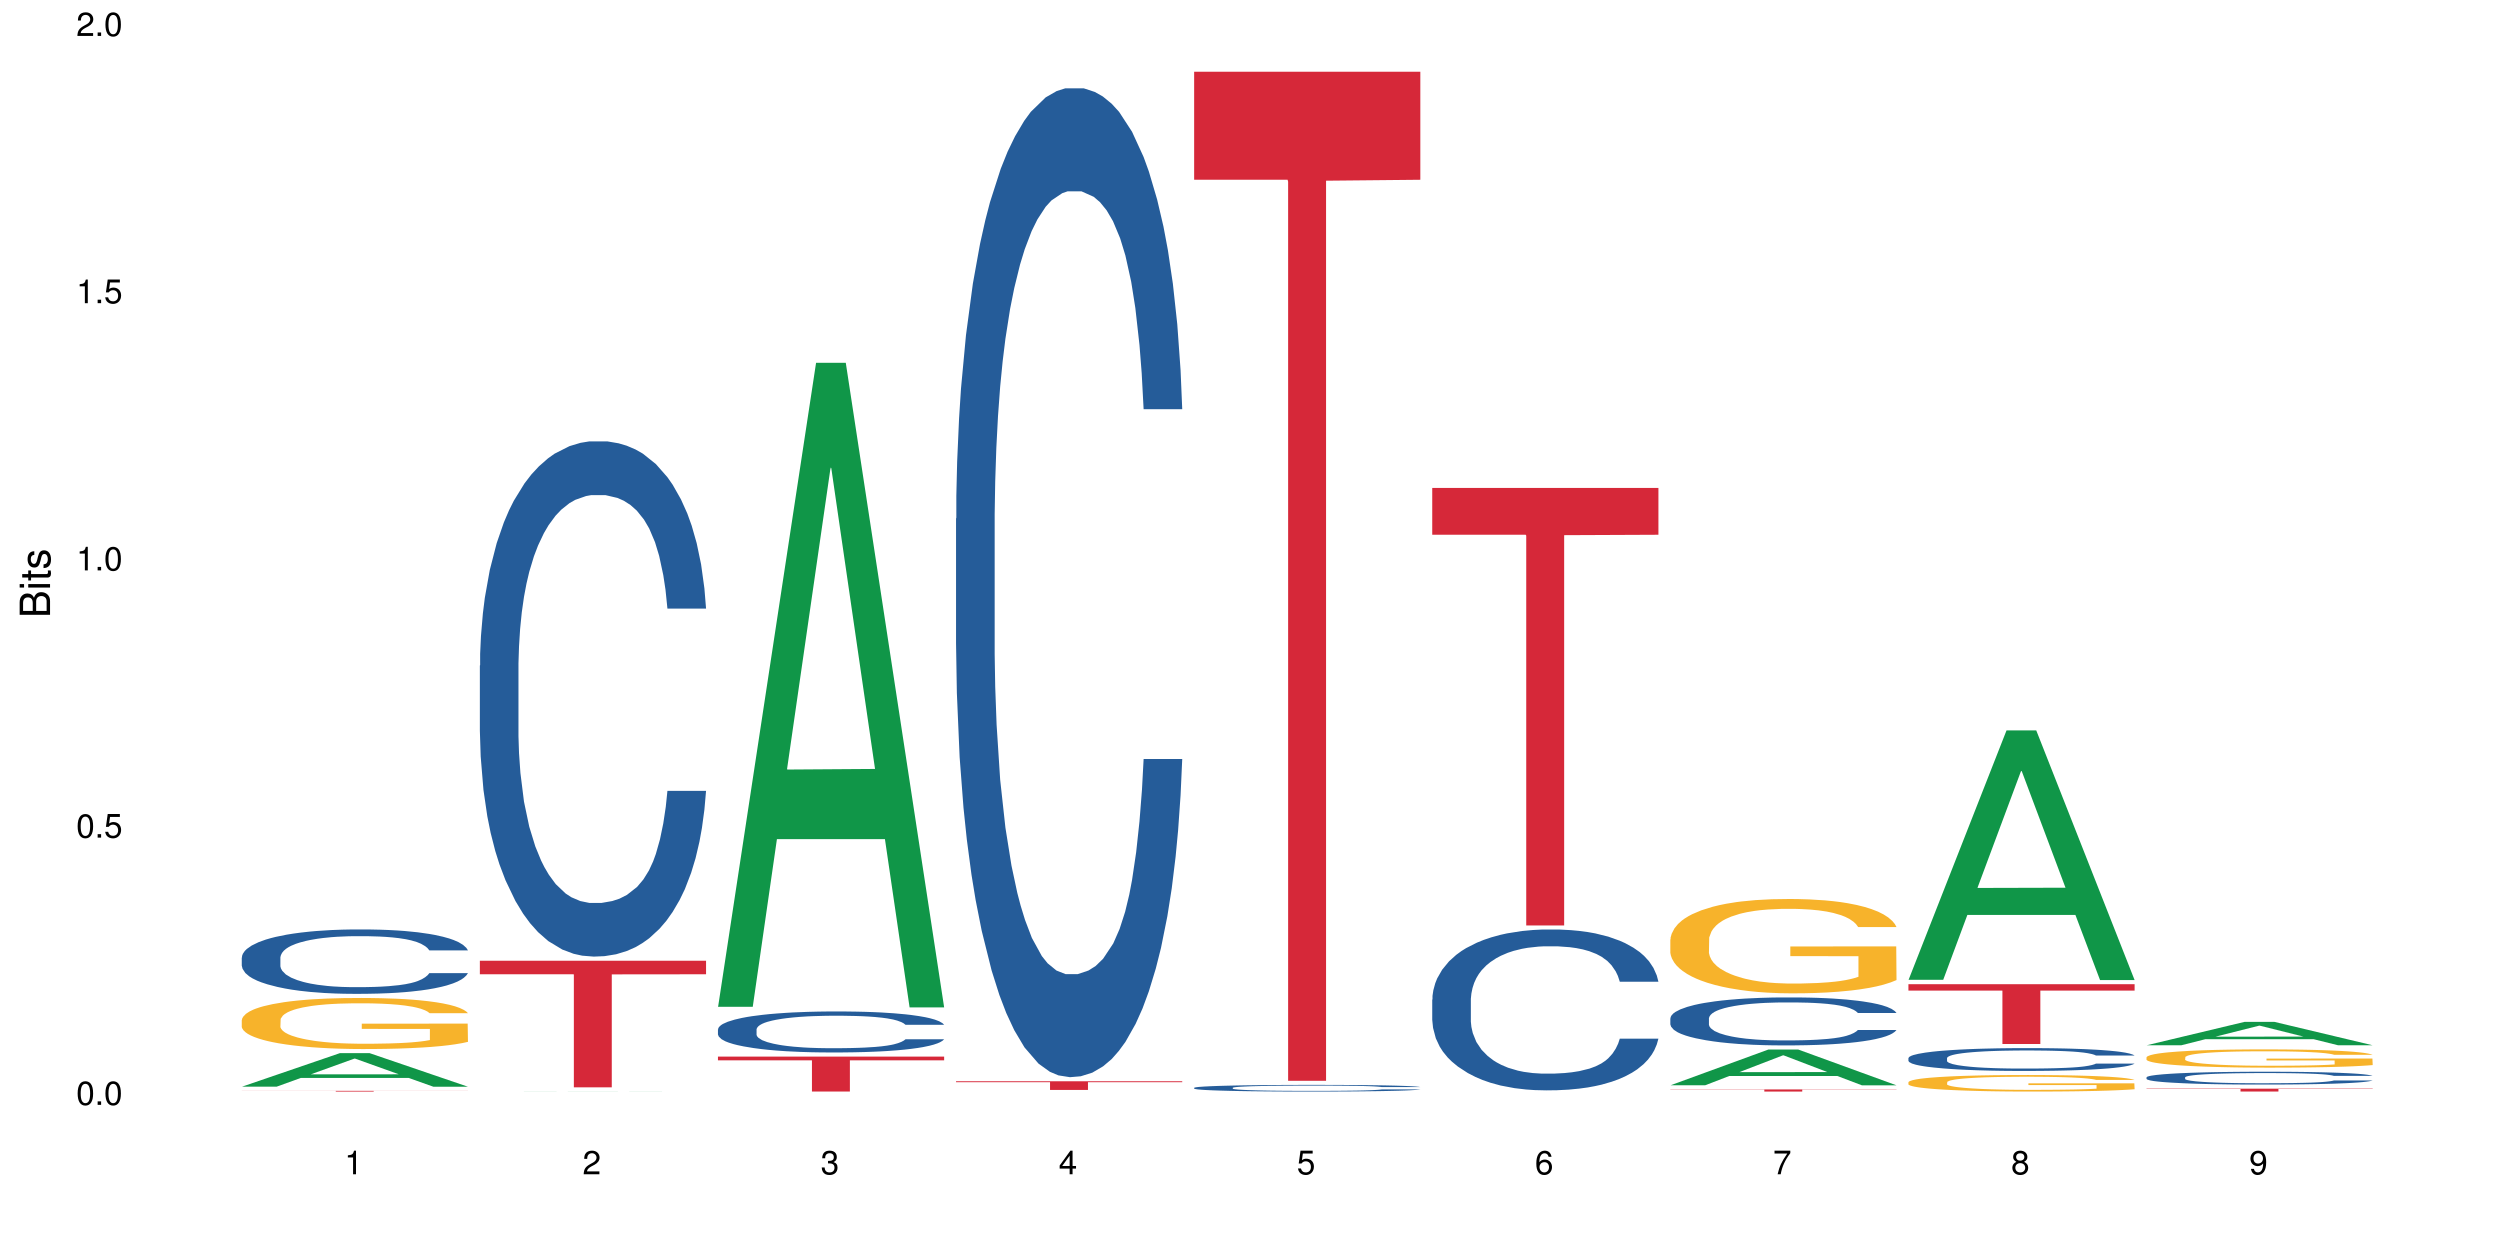 <?xml version="1.0" encoding="UTF-8"?>
<svg xmlns="http://www.w3.org/2000/svg" xmlns:xlink="http://www.w3.org/1999/xlink" width="720pt" height="360pt" viewBox="0 0 720 360" version="1.1">
<defs>
<g>
<symbol overflow="visible" id="glyph0-0">
<path style="stroke:none;" d=""/>
</symbol>
<symbol overflow="visible" id="glyph0-1">
<path style="stroke:none;" d="M 2.641 -6.797 C 2 -6.797 1.422 -6.531 1.078 -6.047 C 0.641 -5.453 0.406 -4.547 0.406 -3.297 C 0.406 -1 1.188 0.219 2.641 0.219 C 4.078 0.219 4.859 -1 4.859 -3.234 C 4.859 -4.562 4.656 -5.438 4.203 -6.047 C 3.844 -6.531 3.281 -6.797 2.641 -6.797 Z M 2.641 -6.047 C 3.547 -6.047 4 -5.125 4 -3.312 C 4 -1.375 3.562 -0.484 2.625 -0.484 C 1.734 -0.484 1.281 -1.422 1.281 -3.281 C 1.281 -5.141 1.734 -6.047 2.641 -6.047 Z M 2.641 -6.047 "/>
</symbol>
<symbol overflow="visible" id="glyph0-2">
<path style="stroke:none;" d="M 1.828 -1 L 0.828 -1 L 0.828 0 L 1.828 0 Z M 1.828 -1 "/>
</symbol>
<symbol overflow="visible" id="glyph0-3">
<path style="stroke:none;" d="M 4.562 -6.797 L 1.062 -6.797 L 0.547 -3.094 L 1.328 -3.094 C 1.719 -3.562 2.047 -3.734 2.578 -3.734 C 3.484 -3.734 4.062 -3.109 4.062 -2.094 C 4.062 -1.125 3.484 -0.531 2.578 -0.531 C 1.828 -0.531 1.375 -0.906 1.188 -1.672 L 0.328 -1.672 C 0.453 -1.109 0.547 -0.844 0.75 -0.594 C 1.125 -0.078 1.828 0.219 2.594 0.219 C 3.969 0.219 4.922 -0.781 4.922 -2.219 C 4.922 -3.562 4.031 -4.484 2.719 -4.484 C 2.25 -4.484 1.859 -4.359 1.469 -4.062 L 1.734 -5.969 L 4.562 -5.969 Z M 4.562 -6.797 "/>
</symbol>
<symbol overflow="visible" id="glyph0-4">
<path style="stroke:none;" d="M 2.484 -4.844 L 2.484 0 L 3.328 0 L 3.328 -6.797 L 2.766 -6.797 C 2.469 -5.75 2.281 -5.609 0.984 -5.453 L 0.984 -4.844 Z M 2.484 -4.844 "/>
</symbol>
<symbol overflow="visible" id="glyph0-5">
<path style="stroke:none;" d="M 4.859 -0.828 L 1.281 -0.828 C 1.359 -1.391 1.672 -1.75 2.5 -2.234 L 3.469 -2.75 C 4.406 -3.266 4.906 -3.969 4.906 -4.812 C 4.906 -5.375 4.672 -5.906 4.266 -6.266 C 3.859 -6.625 3.375 -6.797 2.719 -6.797 C 1.859 -6.797 1.219 -6.5 0.844 -5.922 C 0.609 -5.562 0.5 -5.125 0.484 -4.438 L 1.328 -4.438 C 1.359 -4.906 1.406 -5.188 1.531 -5.406 C 1.75 -5.812 2.188 -6.062 2.703 -6.062 C 3.469 -6.062 4.031 -5.516 4.031 -4.781 C 4.031 -4.25 3.719 -3.797 3.125 -3.438 L 2.234 -2.938 C 0.812 -2.141 0.406 -1.5 0.328 0 L 4.859 0 Z M 4.859 -0.828 "/>
</symbol>
<symbol overflow="visible" id="glyph0-6">
<path style="stroke:none;" d="M 2.125 -3.125 L 2.578 -3.125 C 3.516 -3.125 3.984 -2.703 3.984 -1.891 C 3.984 -1.031 3.469 -0.531 2.578 -0.531 C 1.656 -0.531 1.203 -0.984 1.156 -1.969 L 0.312 -1.969 C 0.344 -1.422 0.438 -1.078 0.609 -0.766 C 0.953 -0.109 1.625 0.219 2.547 0.219 C 3.953 0.219 4.859 -0.609 4.859 -1.906 C 4.859 -2.766 4.516 -3.25 3.703 -3.516 C 4.344 -3.766 4.656 -4.25 4.656 -4.938 C 4.656 -6.109 3.875 -6.797 2.578 -6.797 C 1.203 -6.797 0.484 -6.047 0.453 -4.609 L 1.297 -4.609 C 1.312 -5.016 1.344 -5.25 1.453 -5.453 C 1.641 -5.828 2.062 -6.062 2.594 -6.062 C 3.344 -6.062 3.797 -5.625 3.797 -4.906 C 3.797 -4.422 3.609 -4.141 3.25 -3.984 C 3.016 -3.891 2.719 -3.844 2.125 -3.844 Z M 2.125 -3.125 "/>
</symbol>
<symbol overflow="visible" id="glyph0-7">
<path style="stroke:none;" d="M 3.141 -1.625 L 3.141 0 L 3.984 0 L 3.984 -1.625 L 4.984 -1.625 L 4.984 -2.391 L 3.984 -2.391 L 3.984 -6.797 L 3.359 -6.797 L 0.266 -2.516 L 0.266 -1.625 Z M 3.141 -2.391 L 1 -2.391 L 3.141 -5.359 Z M 3.141 -2.391 "/>
</symbol>
<symbol overflow="visible" id="glyph0-8">
<path style="stroke:none;" d="M 4.781 -5.031 C 4.609 -6.141 3.891 -6.797 2.844 -6.797 C 2.094 -6.797 1.422 -6.438 1.031 -5.828 C 0.609 -5.172 0.406 -4.344 0.406 -3.094 C 0.406 -1.953 0.578 -1.234 0.984 -0.625 C 1.359 -0.078 1.953 0.219 2.703 0.219 C 3.984 0.219 4.922 -0.734 4.922 -2.078 C 4.922 -3.344 4.062 -4.234 2.844 -4.234 C 2.172 -4.234 1.641 -3.969 1.281 -3.469 C 1.281 -5.125 1.828 -6.047 2.797 -6.047 C 3.391 -6.047 3.797 -5.672 3.938 -5.031 Z M 2.734 -3.484 C 3.547 -3.484 4.062 -2.922 4.062 -2 C 4.062 -1.156 3.484 -0.531 2.703 -0.531 C 1.922 -0.531 1.328 -1.188 1.328 -2.047 C 1.328 -2.891 1.906 -3.484 2.734 -3.484 Z M 2.734 -3.484 "/>
</symbol>
<symbol overflow="visible" id="glyph0-9">
<path style="stroke:none;" d="M 4.984 -6.797 L 0.438 -6.797 L 0.438 -5.969 L 4.109 -5.969 C 2.5 -3.656 1.828 -2.234 1.328 0 L 2.219 0 C 2.594 -2.172 3.453 -4.047 4.984 -6.094 Z M 4.984 -6.797 "/>
</symbol>
<symbol overflow="visible" id="glyph0-10">
<path style="stroke:none;" d="M 3.75 -3.578 C 4.453 -4 4.688 -4.344 4.688 -4.984 C 4.688 -6.047 3.844 -6.797 2.641 -6.797 C 1.438 -6.797 0.594 -6.047 0.594 -4.984 C 0.594 -4.359 0.828 -4.016 1.516 -3.578 C 0.734 -3.203 0.359 -2.641 0.359 -1.891 C 0.359 -0.641 1.297 0.219 2.641 0.219 C 3.984 0.219 4.922 -0.641 4.922 -1.875 C 4.922 -2.641 4.531 -3.203 3.75 -3.578 Z M 2.641 -6.047 C 3.359 -6.047 3.812 -5.625 3.812 -4.969 C 3.812 -4.344 3.344 -3.922 2.641 -3.922 C 1.922 -3.922 1.453 -4.344 1.453 -4.984 C 1.453 -5.625 1.922 -6.047 2.641 -6.047 Z M 2.641 -3.203 C 3.484 -3.203 4.062 -2.672 4.062 -1.875 C 4.062 -1.062 3.484 -0.531 2.625 -0.531 C 1.797 -0.531 1.219 -1.078 1.219 -1.875 C 1.219 -2.672 1.797 -3.203 2.641 -3.203 Z M 2.641 -3.203 "/>
</symbol>
<symbol overflow="visible" id="glyph0-11">
<path style="stroke:none;" d="M 0.516 -1.547 C 0.672 -0.438 1.406 0.219 2.438 0.219 C 3.188 0.219 3.859 -0.141 4.266 -0.75 C 4.688 -1.406 4.891 -2.25 4.891 -3.484 C 4.891 -4.625 4.703 -5.359 4.312 -5.953 C 3.938 -6.5 3.344 -6.797 2.594 -6.797 C 1.297 -6.797 0.359 -5.844 0.359 -4.516 C 0.359 -3.25 1.234 -2.344 2.453 -2.344 C 3.094 -2.344 3.562 -2.578 4.016 -3.109 C 4 -1.453 3.469 -0.531 2.5 -0.531 C 1.906 -0.531 1.484 -0.906 1.359 -1.547 Z M 2.578 -6.062 C 3.375 -6.062 3.969 -5.406 3.969 -4.531 C 3.969 -3.688 3.375 -3.094 2.547 -3.094 C 1.734 -3.094 1.234 -3.672 1.234 -4.578 C 1.234 -5.438 1.797 -6.062 2.578 -6.062 Z M 2.578 -6.062 "/>
</symbol>
<symbol overflow="visible" id="glyph1-0">
<path style="stroke:none;" d=""/>
</symbol>
<symbol overflow="visible" id="glyph1-1">
<path style="stroke:none;" d="M 0 -0.953 L 0 -4.891 C 0 -5.719 -0.234 -6.344 -0.734 -6.797 C -1.188 -7.234 -1.812 -7.469 -2.5 -7.469 C -3.547 -7.469 -4.188 -7 -4.625 -5.875 C -4.984 -6.672 -5.641 -7.094 -6.531 -7.094 C -7.156 -7.094 -7.734 -6.859 -8.141 -6.391 C -8.562 -5.938 -8.75 -5.344 -8.75 -4.5 L -8.75 -0.953 Z M -4.984 -2.062 L -7.766 -2.062 L -7.766 -4.219 C -7.766 -4.844 -7.688 -5.203 -7.453 -5.5 C -7.219 -5.812 -6.859 -5.969 -6.375 -5.969 C -5.906 -5.969 -5.531 -5.812 -5.297 -5.5 C -5.062 -5.203 -4.984 -4.844 -4.984 -4.219 Z M -0.984 -2.062 L -4 -2.062 L -4 -4.781 C -4 -5.328 -3.859 -5.688 -3.578 -5.953 C -3.297 -6.219 -2.922 -6.359 -2.484 -6.359 C -2.062 -6.359 -1.688 -6.219 -1.406 -5.953 C -1.109 -5.688 -0.984 -5.328 -0.984 -4.781 Z M -0.984 -2.062 "/>
</symbol>
<symbol overflow="visible" id="glyph1-2">
<path style="stroke:none;" d="M -6.281 -1.797 L -6.281 -0.797 L 0 -0.797 L 0 -1.797 Z M -8.75 -1.797 L -8.75 -0.797 L -7.484 -0.797 L -7.484 -1.797 Z M -8.75 -1.797 "/>
</symbol>
<symbol overflow="visible" id="glyph1-3">
<path style="stroke:none;" d="M -6.281 -3.047 L -6.281 -2.016 L -8.016 -2.016 L -8.016 -1.016 L -6.281 -1.016 L -6.281 -0.172 L -5.469 -0.172 L -5.469 -1.016 L -0.719 -1.016 C -0.078 -1.016 0.281 -1.453 0.281 -2.234 C 0.281 -2.469 0.25 -2.719 0.188 -3.047 L -0.641 -3.047 C -0.609 -2.922 -0.594 -2.766 -0.594 -2.562 C -0.594 -2.141 -0.719 -2.016 -1.156 -2.016 L -5.469 -2.016 L -5.469 -3.047 Z M -6.281 -3.047 "/>
</symbol>
<symbol overflow="visible" id="glyph1-4">
<path style="stroke:none;" d="M -4.531 -5.25 C -5.766 -5.25 -6.469 -4.422 -6.469 -2.969 C -6.469 -1.516 -5.719 -0.562 -4.547 -0.562 C -3.562 -0.562 -3.094 -1.062 -2.734 -2.562 L -2.516 -3.484 C -2.344 -4.188 -2.094 -4.469 -1.625 -4.469 C -1.047 -4.469 -0.641 -3.875 -0.641 -3 C -0.641 -2.453 -0.797 -2 -1.062 -1.75 C -1.25 -1.594 -1.422 -1.531 -1.875 -1.469 L -1.875 -0.406 C -0.422 -0.453 0.281 -1.266 0.281 -2.922 C 0.281 -4.5 -0.5 -5.516 -1.719 -5.516 C -2.656 -5.516 -3.172 -4.984 -3.469 -3.734 L -3.703 -2.766 C -3.891 -1.953 -4.156 -1.609 -4.594 -1.609 C -5.172 -1.609 -5.547 -2.125 -5.547 -2.938 C -5.547 -3.75 -5.203 -4.172 -4.531 -4.203 Z M -4.531 -5.25 "/>
</symbol>
</g>
</defs>
<g id="surface86360">
<rect x="0" y="0" width="720" height="360" style="fill:rgb(100%,100%,100%);fill-opacity:1;stroke:none;"/>
<path style=" stroke:none;fill-rule:nonzero;fill:rgb(6.275%,58.824%,28.235%);fill-opacity:1;" d="M 69.629 312.969 L 69.699 312.961 L 97.887 303.305 L 106.445 303.305 L 134.773 312.98 L 124.82 312.98 L 117.719 310.453 L 86.609 310.453 L 79.652 312.969 L 69.629 312.969 L 89.602 309.41 L 114.867 309.398 L 102.27 304.883 L 102.129 304.875 L 101.992 304.902 L 89.535 309.398 L 89.602 309.41 Z M 69.629 312.969 "/>
<path style=" stroke:none;fill-rule:nonzero;fill:rgb(14.51%,36.078%,60%);fill-opacity:1;" d="M 69.629 275.758 L 69.707 275.738 L 69.707 275.332 L 69.945 274.688 L 70.504 273.875 L 71.059 273.316 L 72.488 272.316 L 74.477 271.348 L 76.539 270.602 L 78.051 270.164 L 79.402 269.824 L 82.5 269.195 L 84.484 268.875 L 86.629 268.586 L 89.25 268.297 L 91.156 268.129 L 95.449 267.855 L 98.625 267.738 L 101.09 267.688 L 106.41 267.688 L 109.59 267.754 L 111.891 267.84 L 114.434 267.977 L 116.578 268.129 L 120.312 268.5 L 123.648 268.977 L 125.16 269.246 L 127.543 269.773 L 129.371 270.281 L 130.641 270.723 L 132.07 271.348 L 133.34 272.113 L 134.293 272.977 L 134.773 273.707 L 123.648 273.707 L 123.094 273.027 L 122.457 272.5 L 121.266 271.809 L 120.074 271.316 L 118.406 270.824 L 116.898 270.5 L 114.832 270.18 L 113.004 269.977 L 111.098 269.824 L 109.27 269.723 L 105.773 269.621 L 101.723 269.621 L 100.215 269.652 L 97.117 269.789 L 95.449 269.906 L 93.066 270.145 L 91.395 270.367 L 89.41 270.703 L 88.059 270.992 L 86.391 271.434 L 85.199 271.824 L 83.848 272.383 L 83.055 272.809 L 82.34 273.281 L 81.703 273.84 L 81.227 274.434 L 80.91 275.062 L 80.75 275.672 L 80.75 278.301 L 80.91 278.91 L 81.309 279.621 L 82.34 280.656 L 83.848 281.555 L 85.598 282.266 L 87.266 282.773 L 88.219 283.012 L 89.488 283.285 L 91.477 283.621 L 94.336 283.961 L 96.004 284.098 L 98.547 284.234 L 101.168 284.301 L 104.664 284.301 L 107.762 284.234 L 109.828 284.148 L 111.973 284.012 L 114.91 283.723 L 116.738 283.453 L 118.328 283.129 L 119.52 282.809 L 120.312 282.539 L 121.504 282.012 L 122.457 281.438 L 123.172 280.844 L 123.648 280.266 L 134.773 280.266 L 134.293 280.945 L 133.578 281.605 L 132.863 282.098 L 131.754 282.691 L 130.48 283.215 L 128.656 283.809 L 127.145 284.199 L 125.16 284.621 L 123.332 284.945 L 121.348 285.234 L 118.406 285.57 L 116.5 285.742 L 114.434 285.895 L 111.973 286.031 L 108.875 286.148 L 105.535 286.215 L 102.438 286.234 L 99.102 286.199 L 96.641 286.133 L 93.383 285.98 L 89.332 285.672 L 86.391 285.352 L 84.086 285.031 L 82.102 284.691 L 79.879 284.234 L 77.016 283.488 L 75.27 282.91 L 74.078 282.438 L 72.727 281.773 L 71.773 281.18 L 70.66 280.23 L 69.867 279.027 L 69.629 278.098 Z M 69.629 275.758 "/>
<path style=" stroke:none;fill-rule:nonzero;fill:rgb(96.863%,70.196%,16.863%);fill-opacity:1;" d="M 69.629 293.715 L 69.707 293.699 L 69.707 293.43 L 70.027 292.828 L 70.82 291.992 L 71.855 291.309 L 72.965 290.77 L 73.68 290.488 L 74.871 290.086 L 75.906 289.789 L 78.527 289.188 L 81.863 288.621 L 83.691 288.379 L 85.758 288.152 L 88.695 287.895 L 90.047 287.801 L 94.176 287.586 L 98.863 287.453 L 104.027 287.414 L 106.41 287.426 L 109.668 287.48 L 114.117 287.629 L 116.66 287.762 L 118.645 287.895 L 120.711 288.07 L 123.254 288.34 L 125.637 288.66 L 127.543 288.984 L 129.449 289.387 L 131.039 289.816 L 132.387 290.289 L 133.578 290.852 L 134.293 291.32 L 134.773 291.793 L 123.73 291.793 L 123.094 291.32 L 122.379 290.961 L 121.188 290.516 L 119.996 290.195 L 118.805 289.938 L 116.578 289.59 L 114.672 289.375 L 112.289 289.188 L 109.984 289.066 L 107.363 288.984 L 105.773 288.957 L 101.566 288.957 L 97.75 289.051 L 95.527 289.16 L 93.938 289.266 L 91.715 289.469 L 90.363 289.629 L 89.57 289.738 L 87.188 290.152 L 85.598 290.531 L 84.723 290.785 L 83.609 291.188 L 82.816 291.551 L 81.941 292.09 L 81.465 292.492 L 80.832 293.406 L 80.75 295.824 L 80.988 296.332 L 81.465 296.883 L 82.102 297.367 L 83.055 297.879 L 84.008 298.27 L 85.676 298.793 L 87.105 299.141 L 88.219 299.371 L 90.363 299.734 L 91.238 299.855 L 93.305 300.094 L 95.449 300.285 L 98.07 300.445 L 100.055 300.523 L 103.234 300.594 L 107.285 300.594 L 112.051 300.512 L 115.07 300.406 L 117.137 300.297 L 118.484 300.203 L 120.152 300.055 L 121.348 299.922 L 122.457 299.773 L 123.809 299.543 L 123.809 296.332 L 104.188 296.32 L 104.188 294.816 L 134.691 294.801 L 134.773 300.055 L 133.102 300.418 L 131.039 300.766 L 129.051 301.035 L 126.984 301.266 L 124.047 301.52 L 121.664 301.68 L 118.008 301.867 L 114.672 301.988 L 111.176 302.07 L 108.078 302.109 L 104.426 302.125 L 101.168 302.098 L 97.672 302.016 L 94.891 301.91 L 92.352 301.773 L 89.809 301.602 L 86.629 301.316 L 84.562 301.09 L 82.418 300.809 L 80.273 300.473 L 78.367 300.109 L 77.098 299.828 L 75.824 299.504 L 74.477 299.102 L 73.203 298.645 L 72.25 298.227 L 71.379 297.758 L 70.742 297.312 L 70.105 296.711 L 69.789 296.227 L 69.629 295.809 Z M 69.629 293.715 "/>
<path style=" stroke:none;fill-rule:nonzero;fill:rgb(83.922%,15.686%,22.353%);fill-opacity:1;" d="M 69.629 314.16 L 134.773 314.16 L 134.773 314.18 L 107.621 314.18 L 107.621 314.371 L 96.699 314.371 L 96.699 314.18 L 69.629 314.18 Z M 69.629 314.16 "/>
<path style=" stroke:none;fill-rule:nonzero;fill:rgb(6.275%,58.824%,28.235%);fill-opacity:1;" d="M 138.199 314.371 L 138.27 314.371 L 166.457 314.328 L 175.016 314.328 L 203.344 314.371 L 193.391 314.371 L 186.293 314.359 L 155.18 314.359 L 148.223 314.371 L 138.199 314.371 L 158.176 314.355 L 183.438 314.355 L 170.84 314.336 L 170.562 314.336 L 158.105 314.355 L 158.176 314.355 Z M 138.199 314.371 "/>
<path style=" stroke:none;fill-rule:nonzero;fill:rgb(14.51%,36.078%,60%);fill-opacity:1;" d="M 138.199 191.688 L 138.281 191.551 L 138.281 188.297 L 138.52 183.145 L 139.074 176.633 L 139.629 172.156 L 141.059 164.156 L 143.047 156.426 L 145.113 150.457 L 146.621 146.93 L 147.973 144.219 L 151.07 139.199 L 153.055 136.625 L 155.199 134.316 L 157.82 132.012 L 159.73 130.656 L 164.02 128.484 L 167.195 127.535 L 169.66 127.129 L 174.98 127.129 L 178.16 127.672 L 180.465 128.352 L 183.004 129.434 L 185.148 130.656 L 188.883 133.641 L 192.219 137.438 L 193.73 139.605 L 196.113 143.812 L 197.941 147.879 L 199.211 151.406 L 200.641 156.426 L 201.914 162.527 L 202.867 169.445 L 203.344 175.277 L 192.219 175.277 L 191.664 169.852 L 191.027 165.648 L 189.836 160.086 L 188.645 156.152 L 186.977 152.219 L 185.469 149.645 L 183.402 147.066 L 181.574 145.438 L 179.668 144.219 L 177.84 143.406 L 174.348 142.59 L 170.293 142.59 L 168.785 142.863 L 165.688 143.949 L 164.02 144.898 L 161.637 146.797 L 159.969 148.559 L 157.98 151.27 L 156.629 153.578 L 154.961 157.102 L 153.77 160.223 L 152.422 164.699 L 151.625 168.09 L 150.91 171.887 L 150.273 176.363 L 149.797 181.109 L 149.48 186.129 L 149.32 191.012 L 149.32 212.031 L 149.48 216.914 L 149.879 222.609 L 150.91 230.883 L 152.422 238.074 L 154.168 243.77 L 155.836 247.836 L 156.789 249.738 L 158.059 251.906 L 160.047 254.617 L 162.906 257.332 L 164.574 258.418 L 167.117 259.5 L 169.738 260.043 L 173.234 260.043 L 176.332 259.5 L 178.398 258.824 L 180.543 257.738 L 183.48 255.434 L 185.309 253.262 L 186.898 250.688 L 188.09 248.109 L 188.883 245.938 L 190.074 241.734 L 191.027 237.125 L 191.742 232.375 L 192.219 227.766 L 203.344 227.766 L 202.867 233.191 L 202.152 238.48 L 201.438 242.414 L 200.324 247.16 L 199.051 251.363 L 197.227 256.109 L 195.715 259.23 L 193.73 262.621 L 191.902 265.199 L 189.918 267.504 L 186.977 270.215 L 185.07 271.574 L 183.004 272.793 L 180.543 273.879 L 177.445 274.828 L 174.109 275.371 L 171.008 275.504 L 167.672 275.234 L 165.211 274.691 L 161.953 273.473 L 157.902 271.031 L 154.961 268.453 L 152.66 265.875 L 150.672 263.164 L 148.449 259.5 L 145.59 253.535 L 143.84 248.922 L 142.648 245.125 L 141.297 239.836 L 140.344 235.09 L 139.234 227.492 L 138.438 217.863 L 138.199 210.406 Z M 138.199 191.688 "/>
<path style=" stroke:none;fill-rule:nonzero;fill:rgb(83.922%,15.686%,22.353%);fill-opacity:1;" d="M 138.199 276.684 L 203.344 276.684 L 203.344 280.59 L 176.191 280.621 L 176.191 313.148 L 165.27 313.148 L 165.27 280.656 L 165.113 280.59 L 138.199 280.59 Z M 138.199 276.684 "/>
<path style=" stroke:none;fill-rule:nonzero;fill:rgb(6.275%,58.824%,28.235%);fill-opacity:1;" d="M 206.77 289.957 L 206.84 289.781 L 235.027 104.496 L 243.586 104.496 L 271.914 290.129 L 261.961 290.129 L 254.863 241.672 L 223.754 241.672 L 216.793 289.957 L 206.77 289.957 L 226.746 221.629 L 252.008 221.453 L 239.41 134.824 L 239.273 134.648 L 239.133 135.172 L 226.676 221.453 L 226.746 221.629 Z M 206.77 289.957 "/>
<path style=" stroke:none;fill-rule:nonzero;fill:rgb(14.51%,36.078%,60%);fill-opacity:1;" d="M 206.77 296.445 L 206.852 296.434 L 206.852 296.176 L 207.09 295.766 L 207.645 295.246 L 208.199 294.891 L 209.629 294.254 L 211.617 293.641 L 213.684 293.164 L 215.191 292.883 L 216.543 292.668 L 219.641 292.27 L 221.625 292.062 L 223.77 291.883 L 226.395 291.699 L 228.301 291.59 L 232.59 291.418 L 235.766 291.34 L 238.23 291.309 L 243.551 291.309 L 246.73 291.352 L 249.035 291.406 L 251.574 291.492 L 253.723 291.59 L 257.453 291.828 L 260.793 292.129 L 262.301 292.301 L 264.684 292.637 L 266.512 292.961 L 267.781 293.242 L 269.211 293.641 L 270.484 294.125 L 271.438 294.676 L 271.914 295.141 L 260.793 295.141 L 260.234 294.707 L 259.598 294.375 L 258.406 293.93 L 257.215 293.617 L 255.547 293.305 L 254.039 293.102 L 251.973 292.895 L 250.145 292.766 L 248.238 292.668 L 246.414 292.605 L 242.918 292.539 L 238.863 292.539 L 237.355 292.562 L 234.258 292.648 L 232.59 292.723 L 230.207 292.875 L 228.539 293.016 L 226.551 293.23 L 225.203 293.414 L 223.531 293.695 L 222.34 293.941 L 220.992 294.297 L 220.195 294.566 L 219.48 294.871 L 218.848 295.227 L 218.371 295.602 L 218.051 296.004 L 217.891 296.391 L 217.891 298.062 L 218.051 298.453 L 218.449 298.906 L 219.48 299.562 L 220.992 300.133 L 222.738 300.586 L 224.406 300.91 L 225.359 301.062 L 226.633 301.234 L 228.617 301.449 L 231.477 301.668 L 233.145 301.754 L 235.688 301.84 L 238.309 301.883 L 241.805 301.883 L 244.902 301.84 L 246.969 301.785 L 249.113 301.699 L 252.051 301.516 L 253.879 301.344 L 255.469 301.137 L 256.66 300.934 L 257.453 300.762 L 258.645 300.426 L 259.598 300.059 L 260.312 299.68 L 260.793 299.312 L 271.914 299.312 L 271.438 299.746 L 270.723 300.168 L 270.008 300.48 L 268.895 300.855 L 267.621 301.191 L 265.797 301.57 L 264.285 301.816 L 262.301 302.086 L 260.473 302.293 L 258.488 302.477 L 255.547 302.691 L 253.641 302.801 L 251.574 302.895 L 249.113 302.984 L 246.016 303.059 L 242.68 303.102 L 239.582 303.113 L 236.242 303.09 L 233.781 303.047 L 230.523 302.949 L 226.473 302.758 L 223.531 302.551 L 221.23 302.348 L 219.242 302.129 L 217.02 301.84 L 214.16 301.363 L 212.41 300.996 L 211.219 300.695 L 209.867 300.273 L 208.914 299.898 L 207.805 299.293 L 207.008 298.527 L 206.77 297.934 Z M 206.77 296.445 "/>
<path style=" stroke:none;fill-rule:nonzero;fill:rgb(83.922%,15.686%,22.353%);fill-opacity:1;" d="M 206.77 304.293 L 271.914 304.293 L 271.914 305.371 L 244.766 305.379 L 244.766 314.371 L 233.84 314.371 L 233.84 305.391 L 233.684 305.371 L 206.77 305.371 Z M 206.77 304.293 "/>
<path style=" stroke:none;fill-rule:nonzero;fill:rgb(14.51%,36.078%,60%);fill-opacity:1;" d="M 275.34 149.352 L 275.422 149.09 L 275.422 142.844 L 275.66 132.949 L 276.215 120.457 L 276.77 111.863 L 278.203 96.508 L 280.188 81.668 L 282.254 70.215 L 283.762 63.445 L 285.113 58.238 L 288.211 48.605 L 290.195 43.66 L 292.344 39.234 L 294.965 34.809 L 296.871 32.207 L 301.16 28.043 L 304.336 26.219 L 306.801 25.438 L 312.121 25.438 L 315.301 26.48 L 317.605 27.781 L 320.148 29.863 L 322.293 32.207 L 326.023 37.934 L 329.363 45.223 L 330.871 49.387 L 333.254 57.457 L 335.082 65.266 L 336.352 72.035 L 337.781 81.668 L 339.055 93.383 L 340.008 106.66 L 340.484 117.852 L 329.363 117.852 L 328.805 107.438 L 328.172 99.371 L 326.977 88.695 L 325.785 81.148 L 324.117 73.598 L 322.609 68.652 L 320.543 63.707 L 318.715 60.582 L 316.809 58.238 L 314.984 56.676 L 311.488 55.113 L 307.438 55.113 L 305.926 55.637 L 302.828 57.719 L 301.16 59.539 L 298.777 63.184 L 297.109 66.57 L 295.121 71.777 L 293.773 76.199 L 292.105 82.969 L 290.91 88.957 L 289.562 97.547 L 288.766 104.055 L 288.051 111.344 L 287.418 119.934 L 286.941 129.047 L 286.621 138.68 L 286.465 148.051 L 286.465 188.398 L 286.621 197.77 L 287.02 208.703 L 288.051 224.582 L 289.562 238.379 L 291.309 249.312 L 292.977 257.125 L 293.93 260.77 L 295.203 264.934 L 297.188 270.141 L 300.047 275.348 L 301.715 277.43 L 304.258 279.512 L 306.879 280.551 L 310.375 280.551 L 313.473 279.512 L 315.539 278.211 L 317.684 276.129 L 320.625 271.703 L 322.449 267.535 L 324.039 262.59 L 325.23 257.645 L 326.023 253.48 L 327.219 245.41 L 328.172 236.559 L 328.887 227.445 L 329.363 218.598 L 340.484 218.598 L 340.008 229.008 L 339.293 239.16 L 338.578 246.711 L 337.465 255.82 L 336.195 263.891 L 334.367 273.004 L 332.855 278.992 L 330.871 285.5 L 329.043 290.445 L 327.059 294.871 L 324.117 300.078 L 322.211 302.68 L 320.148 305.023 L 317.684 307.105 L 314.586 308.926 L 311.25 309.969 L 308.152 310.23 L 304.812 309.707 L 302.352 308.668 L 299.094 306.324 L 295.043 301.637 L 292.105 296.691 L 289.801 291.746 L 287.812 286.539 L 285.59 279.512 L 282.73 268.059 L 280.98 259.207 L 279.789 251.918 L 278.441 241.766 L 277.488 232.652 L 276.375 218.074 L 275.578 199.594 L 275.34 185.273 Z M 275.34 149.352 "/>
<path style=" stroke:none;fill-rule:nonzero;fill:rgb(83.922%,15.686%,22.353%);fill-opacity:1;" d="M 275.34 311.41 L 340.484 311.41 L 340.484 311.676 L 313.336 311.68 L 313.336 313.902 L 302.41 313.902 L 302.41 311.68 L 302.254 311.676 L 275.34 311.676 Z M 275.34 311.41 "/>
<path style=" stroke:none;fill-rule:nonzero;fill:rgb(14.51%,36.078%,60%);fill-opacity:1;" d="M 343.914 313.285 L 343.992 313.285 L 343.992 313.242 L 344.23 313.176 L 344.785 313.09 L 345.344 313.031 L 346.773 312.93 L 348.758 312.828 L 350.824 312.75 L 352.332 312.707 L 353.684 312.672 L 356.781 312.605 L 358.77 312.57 L 360.914 312.543 L 363.535 312.512 L 365.441 312.496 L 369.73 312.465 L 372.91 312.453 L 375.371 312.449 L 380.695 312.449 L 383.871 312.457 L 386.176 312.465 L 388.719 312.48 L 390.863 312.496 L 394.598 312.535 L 397.934 312.582 L 399.441 312.609 L 401.824 312.664 L 403.652 312.719 L 404.922 312.762 L 406.352 312.828 L 407.625 312.906 L 408.578 312.996 L 409.055 313.074 L 397.934 313.074 L 397.375 313.004 L 396.742 312.949 L 395.551 312.875 L 394.359 312.824 L 392.688 312.773 L 391.18 312.742 L 389.113 312.707 L 387.289 312.688 L 385.379 312.672 L 383.555 312.66 L 380.059 312.648 L 376.008 312.648 L 374.496 312.652 L 371.398 312.668 L 369.73 312.68 L 367.348 312.703 L 365.68 312.727 L 363.691 312.762 L 362.344 312.793 L 360.676 312.836 L 359.484 312.879 L 358.133 312.938 L 357.336 312.98 L 356.621 313.027 L 355.988 313.086 L 355.512 313.148 L 355.191 313.215 L 355.035 313.277 L 355.035 313.547 L 355.191 313.613 L 355.59 313.688 L 356.621 313.793 L 358.133 313.887 L 359.879 313.961 L 361.547 314.012 L 362.5 314.035 L 363.773 314.066 L 365.758 314.102 L 368.617 314.137 L 370.285 314.148 L 372.828 314.164 L 375.449 314.172 L 378.945 314.172 L 382.043 314.164 L 384.109 314.156 L 386.254 314.141 L 389.195 314.109 L 391.02 314.082 L 392.609 314.051 L 393.801 314.016 L 394.598 313.988 L 395.789 313.934 L 396.742 313.875 L 397.457 313.812 L 397.934 313.754 L 409.055 313.754 L 408.578 313.824 L 407.863 313.891 L 407.148 313.941 L 406.035 314.004 L 404.766 314.059 L 402.938 314.121 L 401.43 314.16 L 399.441 314.203 L 397.613 314.238 L 395.629 314.266 L 392.688 314.301 L 390.781 314.32 L 388.719 314.336 L 386.254 314.348 L 383.156 314.363 L 379.82 314.367 L 376.723 314.371 L 373.387 314.367 L 370.922 314.359 L 367.664 314.344 L 363.613 314.312 L 360.676 314.281 L 358.371 314.246 L 356.383 314.211 L 354.16 314.164 L 351.301 314.086 L 349.551 314.027 L 348.359 313.977 L 347.012 313.91 L 346.059 313.848 L 344.945 313.75 L 344.152 313.625 L 343.914 313.527 Z M 343.914 313.285 "/>
<path style=" stroke:none;fill-rule:nonzero;fill:rgb(83.922%,15.686%,22.353%);fill-opacity:1;" d="M 343.914 20.664 L 409.055 20.664 L 409.055 51.77 L 381.906 52.043 L 381.906 311.27 L 370.98 311.27 L 370.98 52.316 L 370.824 51.77 L 343.914 51.77 Z M 343.914 20.664 "/>
<path style=" stroke:none;fill-rule:nonzero;fill:rgb(14.51%,36.078%,60%);fill-opacity:1;" d="M 412.484 287.867 L 412.562 287.824 L 412.562 286.809 L 412.801 285.199 L 413.355 283.168 L 413.914 281.77 L 415.344 279.273 L 417.328 276.859 L 419.395 274.996 L 420.902 273.895 L 422.254 273.051 L 425.352 271.484 L 427.34 270.68 L 429.484 269.957 L 432.105 269.238 L 434.012 268.816 L 438.301 268.137 L 441.48 267.844 L 443.941 267.715 L 449.266 267.715 L 452.441 267.883 L 454.746 268.098 L 457.289 268.434 L 459.434 268.816 L 463.168 269.746 L 466.504 270.934 L 468.012 271.609 L 470.395 272.922 L 472.223 274.191 L 473.492 275.293 L 474.926 276.859 L 476.195 278.766 L 477.148 280.922 L 477.625 282.742 L 466.504 282.742 L 465.945 281.051 L 465.312 279.738 L 464.121 278.004 L 462.93 276.773 L 461.262 275.547 L 459.75 274.742 L 457.684 273.938 L 455.859 273.43 L 453.953 273.051 L 452.125 272.797 L 448.629 272.543 L 444.578 272.543 L 443.066 272.625 L 439.969 272.965 L 438.301 273.262 L 435.918 273.852 L 434.25 274.402 L 432.266 275.25 L 430.914 275.969 L 429.246 277.07 L 428.055 278.043 L 426.703 279.441 L 425.91 280.5 L 425.195 281.684 L 424.559 283.082 L 424.082 284.562 L 423.762 286.129 L 423.605 287.656 L 423.605 294.215 L 423.762 295.742 L 424.16 297.52 L 425.195 300.102 L 426.703 302.344 L 428.449 304.121 L 430.117 305.395 L 431.07 305.984 L 432.344 306.664 L 434.328 307.508 L 437.188 308.355 L 438.859 308.695 L 441.398 309.035 L 444.02 309.203 L 447.516 309.203 L 450.613 309.035 L 452.68 308.82 L 454.824 308.484 L 457.766 307.762 L 459.59 307.086 L 461.18 306.281 L 462.371 305.477 L 463.168 304.801 L 464.359 303.488 L 465.312 302.047 L 466.027 300.566 L 466.504 299.129 L 477.625 299.129 L 477.148 300.82 L 476.434 302.473 L 475.719 303.699 L 474.605 305.18 L 473.336 306.492 L 471.508 307.977 L 470 308.949 L 468.012 310.008 L 466.184 310.812 L 464.199 311.531 L 461.262 312.379 L 459.352 312.801 L 457.289 313.184 L 454.824 313.52 L 451.727 313.816 L 448.391 313.988 L 445.293 314.027 L 441.957 313.945 L 439.492 313.773 L 436.234 313.395 L 432.184 312.633 L 429.246 311.828 L 426.941 311.023 L 424.957 310.176 L 422.73 309.035 L 419.871 307.172 L 418.125 305.73 L 416.93 304.547 L 415.582 302.895 L 414.629 301.414 L 413.516 299.043 L 412.723 296.035 L 412.484 293.707 Z M 412.484 287.867 "/>
<path style=" stroke:none;fill-rule:nonzero;fill:rgb(83.922%,15.686%,22.353%);fill-opacity:1;" d="M 412.484 140.52 L 477.625 140.52 L 477.625 154.008 L 450.477 154.129 L 450.477 266.535 L 439.555 266.535 L 439.555 154.246 L 439.395 154.008 L 412.484 154.008 Z M 412.484 140.52 "/>
<path style=" stroke:none;fill-rule:nonzero;fill:rgb(6.275%,58.824%,28.235%);fill-opacity:1;" d="M 481.055 312.566 L 481.125 312.559 L 509.309 302.258 L 517.871 302.258 L 546.195 312.578 L 536.242 312.578 L 529.145 309.883 L 498.035 309.883 L 491.074 312.566 L 481.055 312.566 L 501.027 308.77 L 526.293 308.762 L 513.695 303.945 L 513.555 303.938 L 513.414 303.965 L 500.957 308.762 L 501.027 308.77 Z M 481.055 312.566 "/>
<path style=" stroke:none;fill-rule:nonzero;fill:rgb(14.51%,36.078%,60%);fill-opacity:1;" d="M 481.055 293.273 L 481.133 293.262 L 481.133 292.957 L 481.371 292.48 L 481.926 291.871 L 482.484 291.457 L 483.914 290.711 L 485.898 289.992 L 487.965 289.434 L 489.473 289.105 L 490.824 288.855 L 493.922 288.387 L 495.91 288.148 L 498.055 287.934 L 500.676 287.719 L 502.582 287.59 L 506.871 287.391 L 510.051 287.301 L 512.512 287.262 L 517.836 287.262 L 521.012 287.312 L 523.316 287.375 L 525.859 287.477 L 528.004 287.59 L 531.738 287.867 L 535.074 288.223 L 536.582 288.426 L 538.965 288.816 L 540.793 289.195 L 542.066 289.523 L 543.496 289.992 L 544.766 290.559 L 545.719 291.203 L 546.195 291.746 L 535.074 291.746 L 534.52 291.242 L 533.883 290.848 L 532.691 290.332 L 531.5 289.965 L 529.832 289.598 L 528.32 289.359 L 526.254 289.117 L 524.43 288.969 L 522.523 288.855 L 520.695 288.777 L 517.199 288.703 L 513.148 288.703 L 511.637 288.727 L 508.539 288.828 L 506.871 288.918 L 504.488 289.094 L 502.82 289.258 L 500.836 289.512 L 499.484 289.727 L 497.816 290.055 L 496.625 290.344 L 495.273 290.762 L 494.48 291.078 L 493.766 291.43 L 493.129 291.848 L 492.652 292.289 L 492.336 292.758 L 492.176 293.211 L 492.176 295.168 L 492.336 295.625 L 492.73 296.152 L 493.766 296.926 L 495.273 297.594 L 497.02 298.125 L 498.691 298.504 L 499.645 298.68 L 500.914 298.883 L 502.898 299.137 L 505.762 299.387 L 507.43 299.488 L 509.969 299.59 L 512.594 299.641 L 516.086 299.641 L 519.184 299.59 L 521.25 299.527 L 523.395 299.426 L 526.336 299.211 L 528.164 299.008 L 529.75 298.77 L 530.941 298.527 L 531.738 298.328 L 532.93 297.934 L 533.883 297.504 L 534.598 297.062 L 535.074 296.633 L 546.195 296.633 L 545.719 297.141 L 545.004 297.633 L 544.289 298 L 543.176 298.441 L 541.906 298.832 L 540.078 299.273 L 538.57 299.566 L 536.582 299.879 L 534.758 300.121 L 532.77 300.336 L 529.832 300.586 L 527.926 300.715 L 525.859 300.828 L 523.395 300.93 L 520.297 301.016 L 516.961 301.066 L 513.863 301.082 L 510.527 301.055 L 508.062 301.004 L 504.805 300.891 L 500.754 300.664 L 497.816 300.422 L 495.512 300.184 L 493.527 299.93 L 491.301 299.59 L 488.441 299.035 L 486.695 298.605 L 485.504 298.25 L 484.152 297.758 L 483.199 297.316 L 482.086 296.609 L 481.293 295.711 L 481.055 295.016 Z M 481.055 293.273 "/>
<path style=" stroke:none;fill-rule:nonzero;fill:rgb(96.863%,70.196%,16.863%);fill-opacity:1;" d="M 481.055 270.547 L 481.133 270.523 L 481.133 270.027 L 481.449 268.91 L 482.246 267.371 L 483.277 266.105 L 484.391 265.113 L 485.105 264.59 L 486.297 263.848 L 487.328 263.301 L 489.949 262.184 L 493.289 261.141 L 495.113 260.695 L 497.18 260.273 L 500.121 259.801 L 501.469 259.629 L 505.602 259.23 L 510.289 258.984 L 515.453 258.91 L 517.836 258.934 L 521.094 259.031 L 525.539 259.305 L 528.082 259.555 L 530.07 259.801 L 532.133 260.125 L 534.676 260.621 L 537.059 261.215 L 538.965 261.812 L 540.875 262.555 L 542.461 263.352 L 543.812 264.219 L 545.004 265.262 L 545.719 266.129 L 546.195 267 L 535.152 267 L 534.52 266.129 L 533.805 265.461 L 532.609 264.641 L 531.418 264.047 L 530.227 263.574 L 528.004 262.93 L 526.098 262.531 L 523.715 262.184 L 521.41 261.961 L 518.789 261.812 L 517.199 261.762 L 512.988 261.762 L 509.176 261.938 L 506.953 262.133 L 505.363 262.332 L 503.137 262.707 L 501.789 263.004 L 500.992 263.203 L 498.609 263.973 L 497.02 264.664 L 496.148 265.137 L 495.035 265.883 L 494.242 266.551 L 493.367 267.543 L 492.891 268.289 L 492.254 269.977 L 492.176 274.445 L 492.414 275.387 L 492.891 276.402 L 493.527 277.297 L 494.48 278.242 L 495.434 278.961 L 497.102 279.93 L 498.531 280.574 L 499.645 280.996 L 501.789 281.664 L 502.66 281.891 L 504.727 282.336 L 506.871 282.684 L 509.492 282.98 L 511.48 283.129 L 514.656 283.254 L 518.707 283.254 L 523.477 283.105 L 526.492 282.906 L 528.559 282.707 L 529.91 282.535 L 531.578 282.262 L 532.77 282.012 L 533.883 281.738 L 535.234 281.316 L 535.234 275.387 L 515.609 275.363 L 515.609 272.582 L 546.117 272.559 L 546.195 282.262 L 544.527 282.93 L 542.461 283.578 L 540.477 284.074 L 538.41 284.496 L 535.473 284.965 L 533.086 285.266 L 529.434 285.613 L 526.098 285.836 L 522.602 285.984 L 519.504 286.059 L 515.848 286.082 L 512.594 286.035 L 509.098 285.883 L 506.316 285.688 L 503.773 285.438 L 501.23 285.113 L 498.055 284.594 L 495.988 284.172 L 493.844 283.652 L 491.699 283.031 L 489.793 282.359 L 488.52 281.84 L 487.25 281.242 L 485.898 280.5 L 484.629 279.656 L 483.676 278.887 L 482.801 278.016 L 482.164 277.199 L 481.531 276.082 L 481.211 275.188 L 481.055 274.418 Z M 481.055 270.547 "/>
<path style=" stroke:none;fill-rule:nonzero;fill:rgb(83.922%,15.686%,22.353%);fill-opacity:1;" d="M 481.055 313.758 L 546.195 313.758 L 546.195 313.824 L 519.047 313.824 L 519.047 314.371 L 508.125 314.371 L 508.125 313.824 L 481.055 313.824 Z M 481.055 313.758 "/>
<path style=" stroke:none;fill-rule:nonzero;fill:rgb(6.275%,58.824%,28.235%);fill-opacity:1;" d="M 549.625 282.191 L 549.695 282.125 L 577.879 210.359 L 586.441 210.359 L 614.766 282.262 L 604.812 282.262 L 597.715 263.492 L 566.605 263.492 L 559.645 282.191 L 549.625 282.191 L 569.598 255.727 L 594.863 255.66 L 582.266 222.105 L 582.125 222.039 L 581.988 222.242 L 569.527 255.66 L 569.598 255.727 Z M 549.625 282.191 "/>
<path style=" stroke:none;fill-rule:nonzero;fill:rgb(14.51%,36.078%,60%);fill-opacity:1;" d="M 549.625 304.719 L 549.703 304.711 L 549.703 304.566 L 549.941 304.34 L 550.496 304.051 L 551.055 303.852 L 552.484 303.5 L 554.469 303.156 L 556.535 302.891 L 558.047 302.734 L 559.395 302.617 L 562.492 302.395 L 564.48 302.281 L 566.625 302.176 L 569.246 302.074 L 571.152 302.016 L 575.441 301.918 L 578.621 301.879 L 581.082 301.859 L 586.406 301.859 L 589.582 301.883 L 591.887 301.914 L 594.43 301.961 L 596.574 302.016 L 600.309 302.148 L 603.645 302.316 L 605.152 302.41 L 607.539 302.598 L 609.363 302.777 L 610.637 302.934 L 612.066 303.156 L 613.336 303.426 L 614.289 303.734 L 614.766 303.992 L 603.645 303.992 L 603.09 303.75 L 602.453 303.566 L 601.262 303.32 L 600.07 303.145 L 598.402 302.969 L 596.891 302.855 L 594.828 302.742 L 593 302.672 L 591.094 302.617 L 589.266 302.578 L 585.77 302.543 L 581.719 302.543 L 580.211 302.555 L 577.109 302.605 L 575.441 302.645 L 573.059 302.73 L 571.391 302.809 L 569.406 302.93 L 568.055 303.031 L 566.387 303.188 L 565.195 303.324 L 563.844 303.523 L 563.051 303.672 L 562.336 303.84 L 561.699 304.039 L 561.223 304.25 L 560.906 304.473 L 560.746 304.688 L 560.746 305.617 L 560.906 305.836 L 561.301 306.086 L 562.336 306.453 L 563.844 306.773 L 565.594 307.023 L 567.262 307.203 L 568.215 307.289 L 569.484 307.387 L 571.469 307.504 L 574.332 307.625 L 576 307.672 L 578.539 307.723 L 581.164 307.746 L 584.656 307.746 L 587.758 307.723 L 589.82 307.691 L 591.965 307.645 L 594.906 307.539 L 596.734 307.445 L 598.32 307.332 L 599.512 307.215 L 600.309 307.121 L 601.5 306.934 L 602.453 306.73 L 603.168 306.52 L 603.645 306.316 L 614.766 306.316 L 614.289 306.555 L 613.574 306.789 L 612.859 306.965 L 611.746 307.176 L 610.477 307.359 L 608.648 307.57 L 607.141 307.711 L 605.152 307.859 L 603.328 307.973 L 601.34 308.074 L 598.402 308.195 L 596.496 308.254 L 594.43 308.309 L 591.965 308.359 L 588.867 308.398 L 585.531 308.426 L 582.434 308.43 L 579.098 308.418 L 576.633 308.395 L 573.379 308.34 L 569.324 308.23 L 566.387 308.117 L 564.082 308.004 L 562.098 307.883 L 559.871 307.723 L 557.012 307.457 L 555.266 307.254 L 554.074 307.086 L 552.723 306.852 L 551.77 306.641 L 550.656 306.305 L 549.863 305.879 L 549.625 305.547 Z M 549.625 304.719 "/>
<path style=" stroke:none;fill-rule:nonzero;fill:rgb(96.863%,70.196%,16.863%);fill-opacity:1;" d="M 549.625 311.648 L 549.703 311.645 L 549.703 311.559 L 550.02 311.363 L 550.816 311.094 L 551.848 310.871 L 552.961 310.695 L 553.676 310.605 L 554.867 310.477 L 555.898 310.379 L 558.523 310.184 L 561.859 310 L 563.684 309.922 L 565.75 309.848 L 568.691 309.766 L 570.039 309.734 L 574.172 309.664 L 578.859 309.621 L 584.023 309.609 L 586.406 309.613 L 589.664 309.633 L 594.113 309.68 L 596.652 309.723 L 598.641 309.766 L 600.707 309.824 L 603.246 309.91 L 605.629 310.016 L 607.539 310.117 L 609.445 310.25 L 611.031 310.387 L 612.383 310.539 L 613.574 310.723 L 614.289 310.875 L 614.766 311.027 L 603.723 311.027 L 603.09 310.875 L 602.375 310.758 L 601.184 310.613 L 599.988 310.508 L 598.797 310.426 L 596.574 310.312 L 594.668 310.246 L 592.285 310.184 L 589.98 310.145 L 587.359 310.117 L 585.77 310.109 L 581.559 310.109 L 577.746 310.141 L 575.523 310.176 L 573.934 310.211 L 571.707 310.273 L 570.359 310.328 L 569.562 310.363 L 567.18 310.496 L 565.594 310.617 L 564.719 310.699 L 563.605 310.832 L 562.812 310.949 L 561.938 311.121 L 561.461 311.254 L 560.824 311.547 L 560.746 312.332 L 560.984 312.496 L 561.461 312.676 L 562.098 312.832 L 563.051 312.996 L 564.004 313.121 L 565.672 313.293 L 567.102 313.406 L 568.215 313.48 L 570.359 313.598 L 571.23 313.637 L 573.297 313.715 L 575.441 313.773 L 578.062 313.828 L 580.051 313.852 L 583.227 313.875 L 587.281 313.875 L 592.047 313.848 L 595.066 313.812 L 597.129 313.781 L 598.48 313.75 L 600.148 313.699 L 601.34 313.656 L 602.453 313.609 L 603.805 313.535 L 603.805 312.496 L 584.18 312.492 L 584.18 312.004 L 614.688 312 L 614.766 313.699 L 613.098 313.82 L 611.031 313.93 L 609.047 314.02 L 606.98 314.094 L 604.043 314.176 L 601.66 314.227 L 598.004 314.289 L 594.668 314.328 L 591.172 314.352 L 588.074 314.367 L 584.418 314.371 L 581.164 314.363 L 577.668 314.336 L 574.887 314.301 L 572.344 314.258 L 569.801 314.199 L 566.625 314.109 L 564.559 314.035 L 562.414 313.945 L 560.27 313.836 L 558.363 313.719 L 557.09 313.629 L 555.82 313.523 L 554.469 313.391 L 553.199 313.246 L 552.246 313.109 L 551.371 312.957 L 550.738 312.812 L 550.102 312.617 L 549.781 312.461 L 549.625 312.328 Z M 549.625 311.648 "/>
<path style=" stroke:none;fill-rule:nonzero;fill:rgb(83.922%,15.686%,22.353%);fill-opacity:1;" d="M 549.625 283.441 L 614.766 283.441 L 614.766 285.285 L 587.617 285.301 L 587.617 300.68 L 576.695 300.68 L 576.695 285.316 L 576.535 285.285 L 549.625 285.285 Z M 549.625 283.441 "/>
<path style=" stroke:none;fill-rule:nonzero;fill:rgb(6.275%,58.824%,28.235%);fill-opacity:1;" d="M 618.195 301.039 L 618.266 301.031 L 646.449 294.297 L 655.012 294.297 L 683.336 301.043 L 673.383 301.043 L 666.285 299.281 L 635.176 299.281 L 628.215 301.039 L 618.195 301.039 L 638.168 298.555 L 663.434 298.547 L 650.836 295.398 L 650.695 295.391 L 650.559 295.41 L 638.098 298.547 L 638.168 298.555 Z M 618.195 301.039 "/>
<path style=" stroke:none;fill-rule:nonzero;fill:rgb(14.51%,36.078%,60%);fill-opacity:1;" d="M 618.195 310.27 L 618.273 310.266 L 618.273 310.184 L 618.512 310.055 L 619.07 309.895 L 619.625 309.781 L 621.055 309.582 L 623.039 309.391 L 625.105 309.242 L 626.617 309.156 L 627.965 309.086 L 631.062 308.961 L 633.051 308.898 L 635.195 308.84 L 637.816 308.781 L 639.723 308.75 L 644.012 308.695 L 647.191 308.672 L 649.652 308.66 L 654.977 308.66 L 658.152 308.676 L 660.457 308.691 L 663 308.719 L 665.145 308.75 L 668.879 308.824 L 672.215 308.918 L 673.723 308.973 L 676.109 309.078 L 677.934 309.18 L 679.207 309.266 L 680.637 309.391 L 681.906 309.543 L 682.859 309.715 L 683.336 309.859 L 672.215 309.859 L 671.66 309.727 L 671.023 309.621 L 669.832 309.48 L 668.641 309.383 L 666.973 309.285 L 665.461 309.223 L 663.398 309.156 L 661.57 309.117 L 659.664 309.086 L 657.836 309.066 L 654.34 309.047 L 650.289 309.047 L 648.781 309.055 L 645.684 309.082 L 644.012 309.105 L 641.629 309.152 L 639.961 309.195 L 637.977 309.262 L 636.625 309.32 L 634.957 309.406 L 633.766 309.484 L 632.414 309.598 L 631.621 309.68 L 630.906 309.777 L 630.27 309.887 L 629.793 310.008 L 629.477 310.133 L 629.316 310.254 L 629.316 310.777 L 629.477 310.898 L 629.871 311.039 L 630.906 311.246 L 632.414 311.426 L 634.164 311.566 L 635.832 311.668 L 636.785 311.715 L 638.055 311.77 L 640.043 311.836 L 642.902 311.906 L 644.57 311.934 L 647.113 311.957 L 649.734 311.973 L 653.23 311.973 L 656.328 311.957 L 658.391 311.941 L 660.539 311.914 L 663.477 311.855 L 665.305 311.805 L 666.895 311.738 L 668.086 311.676 L 668.879 311.621 L 670.07 311.516 L 671.023 311.402 L 671.738 311.281 L 672.215 311.168 L 683.336 311.168 L 682.859 311.305 L 682.145 311.434 L 681.43 311.531 L 680.316 311.652 L 679.047 311.758 L 677.219 311.875 L 675.711 311.953 L 673.723 312.035 L 671.898 312.102 L 669.91 312.156 L 666.973 312.227 L 665.066 312.258 L 663 312.289 L 660.539 312.316 L 657.438 312.34 L 654.102 312.355 L 651.004 312.355 L 647.668 312.352 L 645.203 312.336 L 641.949 312.309 L 637.895 312.246 L 634.957 312.184 L 632.652 312.117 L 630.668 312.051 L 628.441 311.957 L 625.582 311.809 L 623.836 311.695 L 622.645 311.602 L 621.293 311.469 L 620.34 311.352 L 619.227 311.16 L 618.434 310.922 L 618.195 310.734 Z M 618.195 310.27 "/>
<path style=" stroke:none;fill-rule:nonzero;fill:rgb(96.863%,70.196%,16.863%);fill-opacity:1;" d="M 618.195 304.477 L 618.273 304.473 L 618.273 304.375 L 618.594 304.16 L 619.387 303.863 L 620.418 303.617 L 621.531 303.426 L 622.246 303.324 L 623.438 303.18 L 624.473 303.074 L 627.094 302.859 L 630.43 302.656 L 632.258 302.57 L 634.32 302.488 L 637.262 302.398 L 638.613 302.363 L 642.742 302.285 L 647.43 302.238 L 652.594 302.223 L 654.977 302.23 L 658.234 302.25 L 662.684 302.301 L 665.223 302.348 L 667.211 302.398 L 669.277 302.461 L 671.816 302.555 L 674.203 302.672 L 676.109 302.785 L 678.016 302.93 L 679.602 303.082 L 680.953 303.25 L 682.145 303.453 L 682.859 303.621 L 683.336 303.789 L 672.293 303.789 L 671.66 303.621 L 670.945 303.492 L 669.754 303.332 L 668.562 303.219 L 667.371 303.125 L 665.145 303.004 L 663.238 302.926 L 660.855 302.859 L 658.551 302.816 L 655.93 302.785 L 654.34 302.777 L 650.129 302.777 L 646.316 302.809 L 644.094 302.848 L 642.504 302.887 L 640.281 302.957 L 638.93 303.016 L 638.133 303.055 L 635.75 303.203 L 634.164 303.34 L 633.289 303.43 L 632.176 303.574 L 631.383 303.703 L 630.508 303.895 L 630.031 304.039 L 629.395 304.367 L 629.316 305.23 L 629.555 305.414 L 630.031 305.609 L 630.668 305.781 L 631.621 305.965 L 632.574 306.105 L 634.242 306.293 L 635.672 306.414 L 636.785 306.496 L 638.93 306.629 L 639.805 306.672 L 641.867 306.758 L 644.012 306.824 L 646.637 306.883 L 648.621 306.91 L 651.797 306.934 L 655.852 306.934 L 660.617 306.906 L 663.637 306.867 L 665.699 306.828 L 667.051 306.797 L 668.719 306.742 L 669.91 306.695 L 671.023 306.641 L 672.375 306.559 L 672.375 305.414 L 652.754 305.406 L 652.754 304.871 L 683.258 304.863 L 683.336 306.742 L 681.668 306.871 L 679.602 306.996 L 677.617 307.094 L 675.551 307.176 L 672.613 307.266 L 670.23 307.324 L 666.574 307.391 L 663.238 307.434 L 659.742 307.461 L 656.645 307.477 L 652.992 307.48 L 649.734 307.473 L 646.238 307.445 L 643.457 307.406 L 640.914 307.355 L 638.375 307.293 L 635.195 307.195 L 633.129 307.113 L 630.984 307.012 L 628.84 306.891 L 626.934 306.762 L 625.664 306.66 L 624.391 306.547 L 623.039 306.402 L 621.77 306.238 L 620.816 306.09 L 619.941 305.922 L 619.309 305.762 L 618.672 305.547 L 618.355 305.375 L 618.195 305.227 Z M 618.195 304.477 "/>
<path style=" stroke:none;fill-rule:nonzero;fill:rgb(83.922%,15.686%,22.353%);fill-opacity:1;" d="M 618.195 313.535 L 683.336 313.535 L 683.336 313.625 L 656.188 313.625 L 656.188 314.371 L 645.266 314.371 L 645.266 313.629 L 645.105 313.625 L 618.195 313.625 Z M 618.195 313.535 "/>
<g style="fill:rgb(0%,0%,0%);fill-opacity:1;">
  <use xlink:href="#glyph0-1" x="21.957" y="318.198"/>
  <use xlink:href="#glyph0-2" x="27.291" y="318.198"/>
  <use xlink:href="#glyph0-1" x="29.958" y="318.198"/>
</g>
<g style="fill:rgb(0%,0%,0%);fill-opacity:1;">
  <use xlink:href="#glyph0-1" x="21.957" y="241.237"/>
  <use xlink:href="#glyph0-2" x="27.291" y="241.237"/>
  <use xlink:href="#glyph0-3" x="29.958" y="241.237"/>
</g>
<g style="fill:rgb(0%,0%,0%);fill-opacity:1;">
  <use xlink:href="#glyph0-4" x="21.957" y="164.272"/>
  <use xlink:href="#glyph0-2" x="27.291" y="164.272"/>
  <use xlink:href="#glyph0-1" x="29.958" y="164.272"/>
</g>
<g style="fill:rgb(0%,0%,0%);fill-opacity:1;">
  <use xlink:href="#glyph0-4" x="21.957" y="87.312"/>
  <use xlink:href="#glyph0-2" x="27.291" y="87.312"/>
  <use xlink:href="#glyph0-3" x="29.958" y="87.312"/>
</g>
<g style="fill:rgb(0%,0%,0%);fill-opacity:1;">
  <use xlink:href="#glyph0-5" x="21.957" y="10.351"/>
  <use xlink:href="#glyph0-2" x="27.291" y="10.351"/>
  <use xlink:href="#glyph0-1" x="29.958" y="10.351"/>
</g>
<g style="fill:rgb(0%,0%,0%);fill-opacity:1;">
  <use xlink:href="#glyph0-4" x="99.199" y="338.19"/>
</g>
<g style="fill:rgb(0%,0%,0%);fill-opacity:1;">
  <use xlink:href="#glyph0-5" x="167.77" y="338.19"/>
</g>
<g style="fill:rgb(0%,0%,0%);fill-opacity:1;">
  <use xlink:href="#glyph0-6" x="236.344" y="338.19"/>
</g>
<g style="fill:rgb(0%,0%,0%);fill-opacity:1;">
  <use xlink:href="#glyph0-7" x="304.914" y="338.19"/>
</g>
<g style="fill:rgb(0%,0%,0%);fill-opacity:1;">
  <use xlink:href="#glyph0-3" x="373.484" y="338.19"/>
</g>
<g style="fill:rgb(0%,0%,0%);fill-opacity:1;">
  <use xlink:href="#glyph0-8" x="442.055" y="338.19"/>
</g>
<g style="fill:rgb(0%,0%,0%);fill-opacity:1;">
  <use xlink:href="#glyph0-9" x="510.625" y="338.19"/>
</g>
<g style="fill:rgb(0%,0%,0%);fill-opacity:1;">
  <use xlink:href="#glyph0-10" x="579.195" y="338.19"/>
</g>
<g style="fill:rgb(0%,0%,0%);fill-opacity:1;">
  <use xlink:href="#glyph0-11" x="647.766" y="338.19"/>
</g>
<g style="fill:rgb(0%,0%,0%);fill-opacity:1;">
  <use xlink:href="#glyph1-1" x="14.412" y="178.016"/>
  <use xlink:href="#glyph1-2" x="14.412" y="170.012"/>
  <use xlink:href="#glyph1-3" x="14.412" y="167.348"/>
  <use xlink:href="#glyph1-4" x="14.412" y="164.012"/>
</g>
</g>
</svg>
